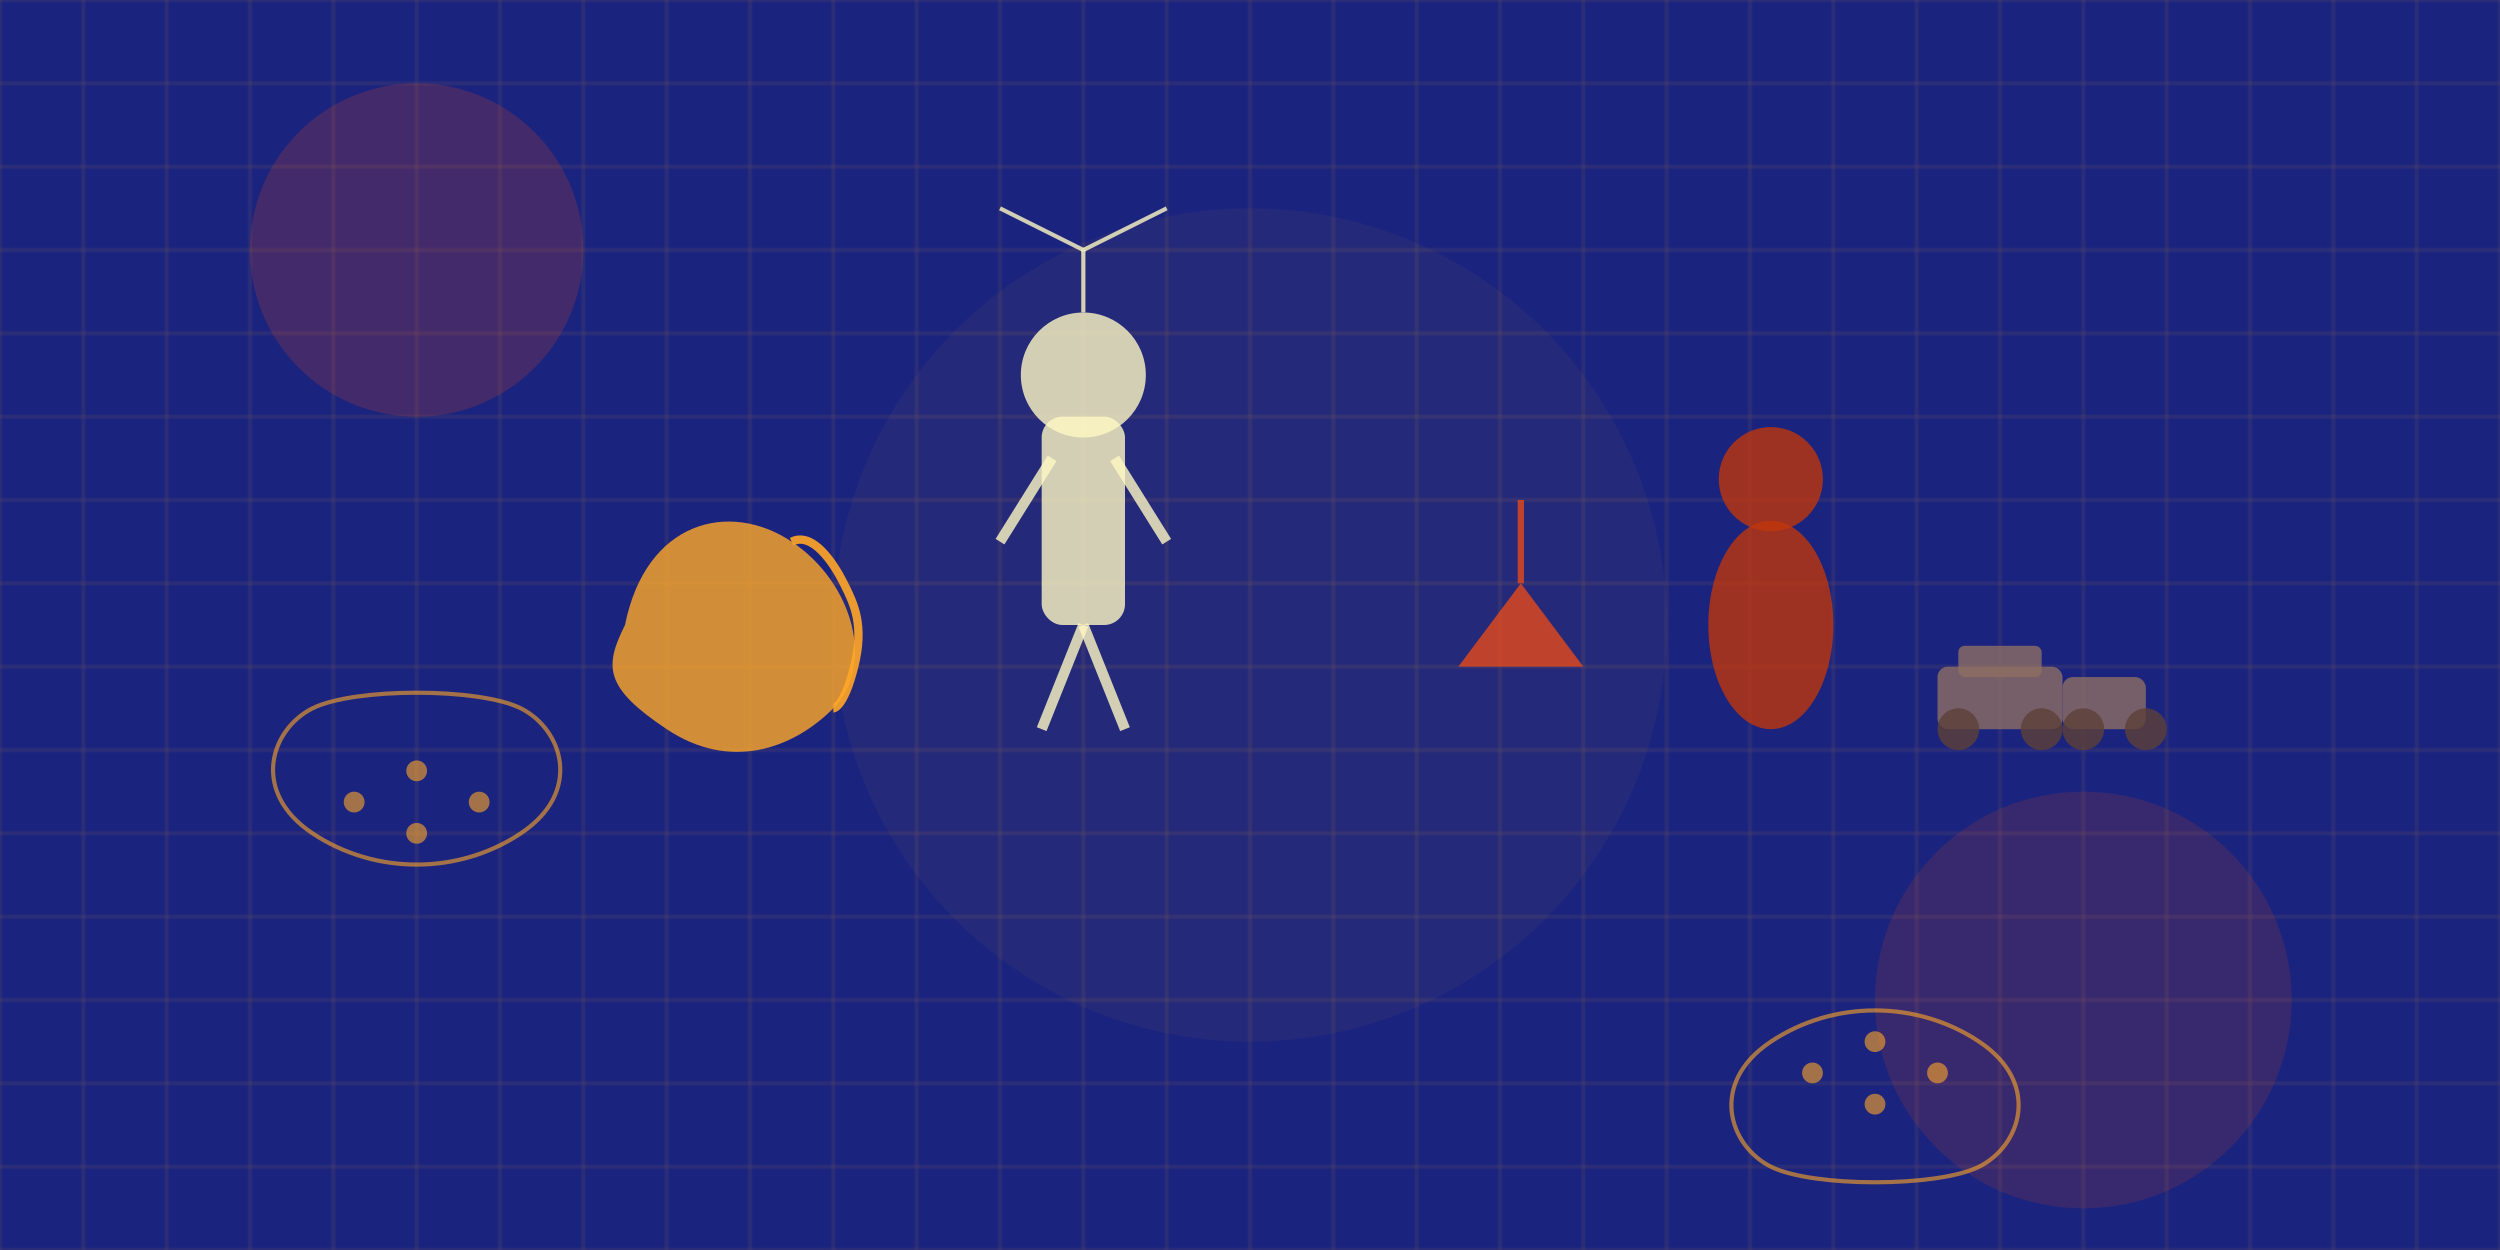 <?xml version="1.0" encoding="UTF-8"?>
<svg xmlns="http://www.w3.org/2000/svg" width="1200" height="600" viewBox="0 0 1200 600">
  <defs>
    <pattern id="grid" width="40" height="40" patternUnits="userSpaceOnUse">
      <path d="M 0 0 L 40 0 40 40 0 40 Z" fill="none" stroke="#FFA726" stroke-width="0.5" opacity="0.3" />
    </pattern>
  </defs>
  <rect width="100%" height="100%" fill="#1A237E" />
  <rect width="100%" height="100%" fill="url(#grid)" />
  
  <!-- Background decorative elements -->
  <circle cx="200" cy="120" r="80" fill="#E64A19" opacity="0.2" />
  <circle cx="1000" cy="480" r="100" fill="#E64A19" opacity="0.15" />
  <circle cx="600" cy="300" r="200" fill="#FFA726" opacity="0.05" />
  
  <!-- Toys silhouettes -->
  <!-- Wooden elephant -->
  <path d="M300 300 C310 250, 350 240, 380 260 C410 280, 420 320, 400 340 C380 360, 350 370, 320 350 C290 330, 290 320, 300 300 Z" fill="#FFA726" opacity="0.8" />
  <path d="M380 260 C390 255, 400 270, 405 280 C410 290, 415 300, 410 320 C405 340, 400 340, 400 340" fill="none" stroke="#FFA726" stroke-width="4" opacity="0.9" />
  
  <!-- Puppet -->
  <rect x="500" y="200" width="40" height="100" rx="10" fill="#FFF9C4" opacity="0.8" />
  <circle cx="520" cy="180" r="30" fill="#FFF9C4" opacity="0.8" />
  <line x1="505" y1="220" x2="480" y2="260" stroke="#FFF9C4" stroke-width="5" opacity="0.8" />
  <line x1="535" y1="220" x2="560" y2="260" stroke="#FFF9C4" stroke-width="5" opacity="0.8" />
  <line x1="520" y1="300" x2="500" y2="350" stroke="#FFF9C4" stroke-width="5" opacity="0.8" />
  <line x1="520" y1="300" x2="540" y2="350" stroke="#FFF9C4" stroke-width="5" opacity="0.8" />
  <line x1="520" y1="150" x2="520" y2="120" stroke="#FFF9C4" stroke-width="2" opacity="0.8" />
  <line x1="520" y1="120" x2="480" y2="100" stroke="#FFF9C4" stroke-width="2" opacity="0.8" />
  <line x1="520" y1="120" x2="560" y2="100" stroke="#FFF9C4" stroke-width="2" opacity="0.8" />
  
  <!-- Spinning top -->
  <path d="M700 320 L730 280 L760 320 Z" fill="#E64A19" opacity="0.8" />
  <path d="M730 280 L730 240" stroke="#E64A19" stroke-width="3" opacity="0.8" />
  
  <!-- Clay doll -->
  <ellipse cx="850" cy="300" rx="30" ry="50" fill="#BF360C" opacity="0.8" />
  <circle cx="850" cy="230" r="25" fill="#BF360C" opacity="0.8" />
  
  <!-- Wooden train -->
  <rect x="930" y="320" width="60" height="30" rx="5" fill="#8D6E63" opacity="0.8" />
  <rect x="940" y="310" width="40" height="15" rx="3" fill="#8D6E63" opacity="0.8" />
  <circle cx="940" cy="350" r="10" fill="#5D4037" opacity="0.8" />
  <circle cx="980" cy="350" r="10" fill="#5D4037" opacity="0.8" />
  <rect x="990" y="325" width="40" height="25" rx="5" fill="#8D6E63" opacity="0.8" />
  <circle cx="1000" cy="350" r="10" fill="#5D4037" opacity="0.8" />
  <circle cx="1030" cy="350" r="10" fill="#5D4037" opacity="0.8" />
  
  <!-- Decorative patterns -->
  <path d="M150 400 C180 420, 220 420, 250 400 C280 380, 270 350, 250 340 C230 330, 170 330, 150 340 C130 350, 120 380, 150 400 Z" fill="none" stroke="#FFA726" stroke-width="2" opacity="0.6" />
  <path d="M850 500 C880 480, 920 480, 950 500 C980 520, 970 550, 950 560 C930 570, 870 570, 850 560 C830 550, 820 520, 850 500 Z" fill="none" stroke="#FFA726" stroke-width="2" opacity="0.6" />
  
  <!-- Pattern motifs -->
  <circle cx="200" cy="400" r="5" fill="#FFA726" opacity="0.6" />
  <circle cx="200" cy="370" r="5" fill="#FFA726" opacity="0.6" />
  <circle cx="170" cy="385" r="5" fill="#FFA726" opacity="0.6" />
  <circle cx="230" cy="385" r="5" fill="#FFA726" opacity="0.6" />
  
  <circle cx="900" cy="530" r="5" fill="#FFA726" opacity="0.6" />
  <circle cx="900" cy="500" r="5" fill="#FFA726" opacity="0.6" />
  <circle cx="870" cy="515" r="5" fill="#FFA726" opacity="0.6" />
  <circle cx="930" cy="515" r="5" fill="#FFA726" opacity="0.6" />
</svg>
